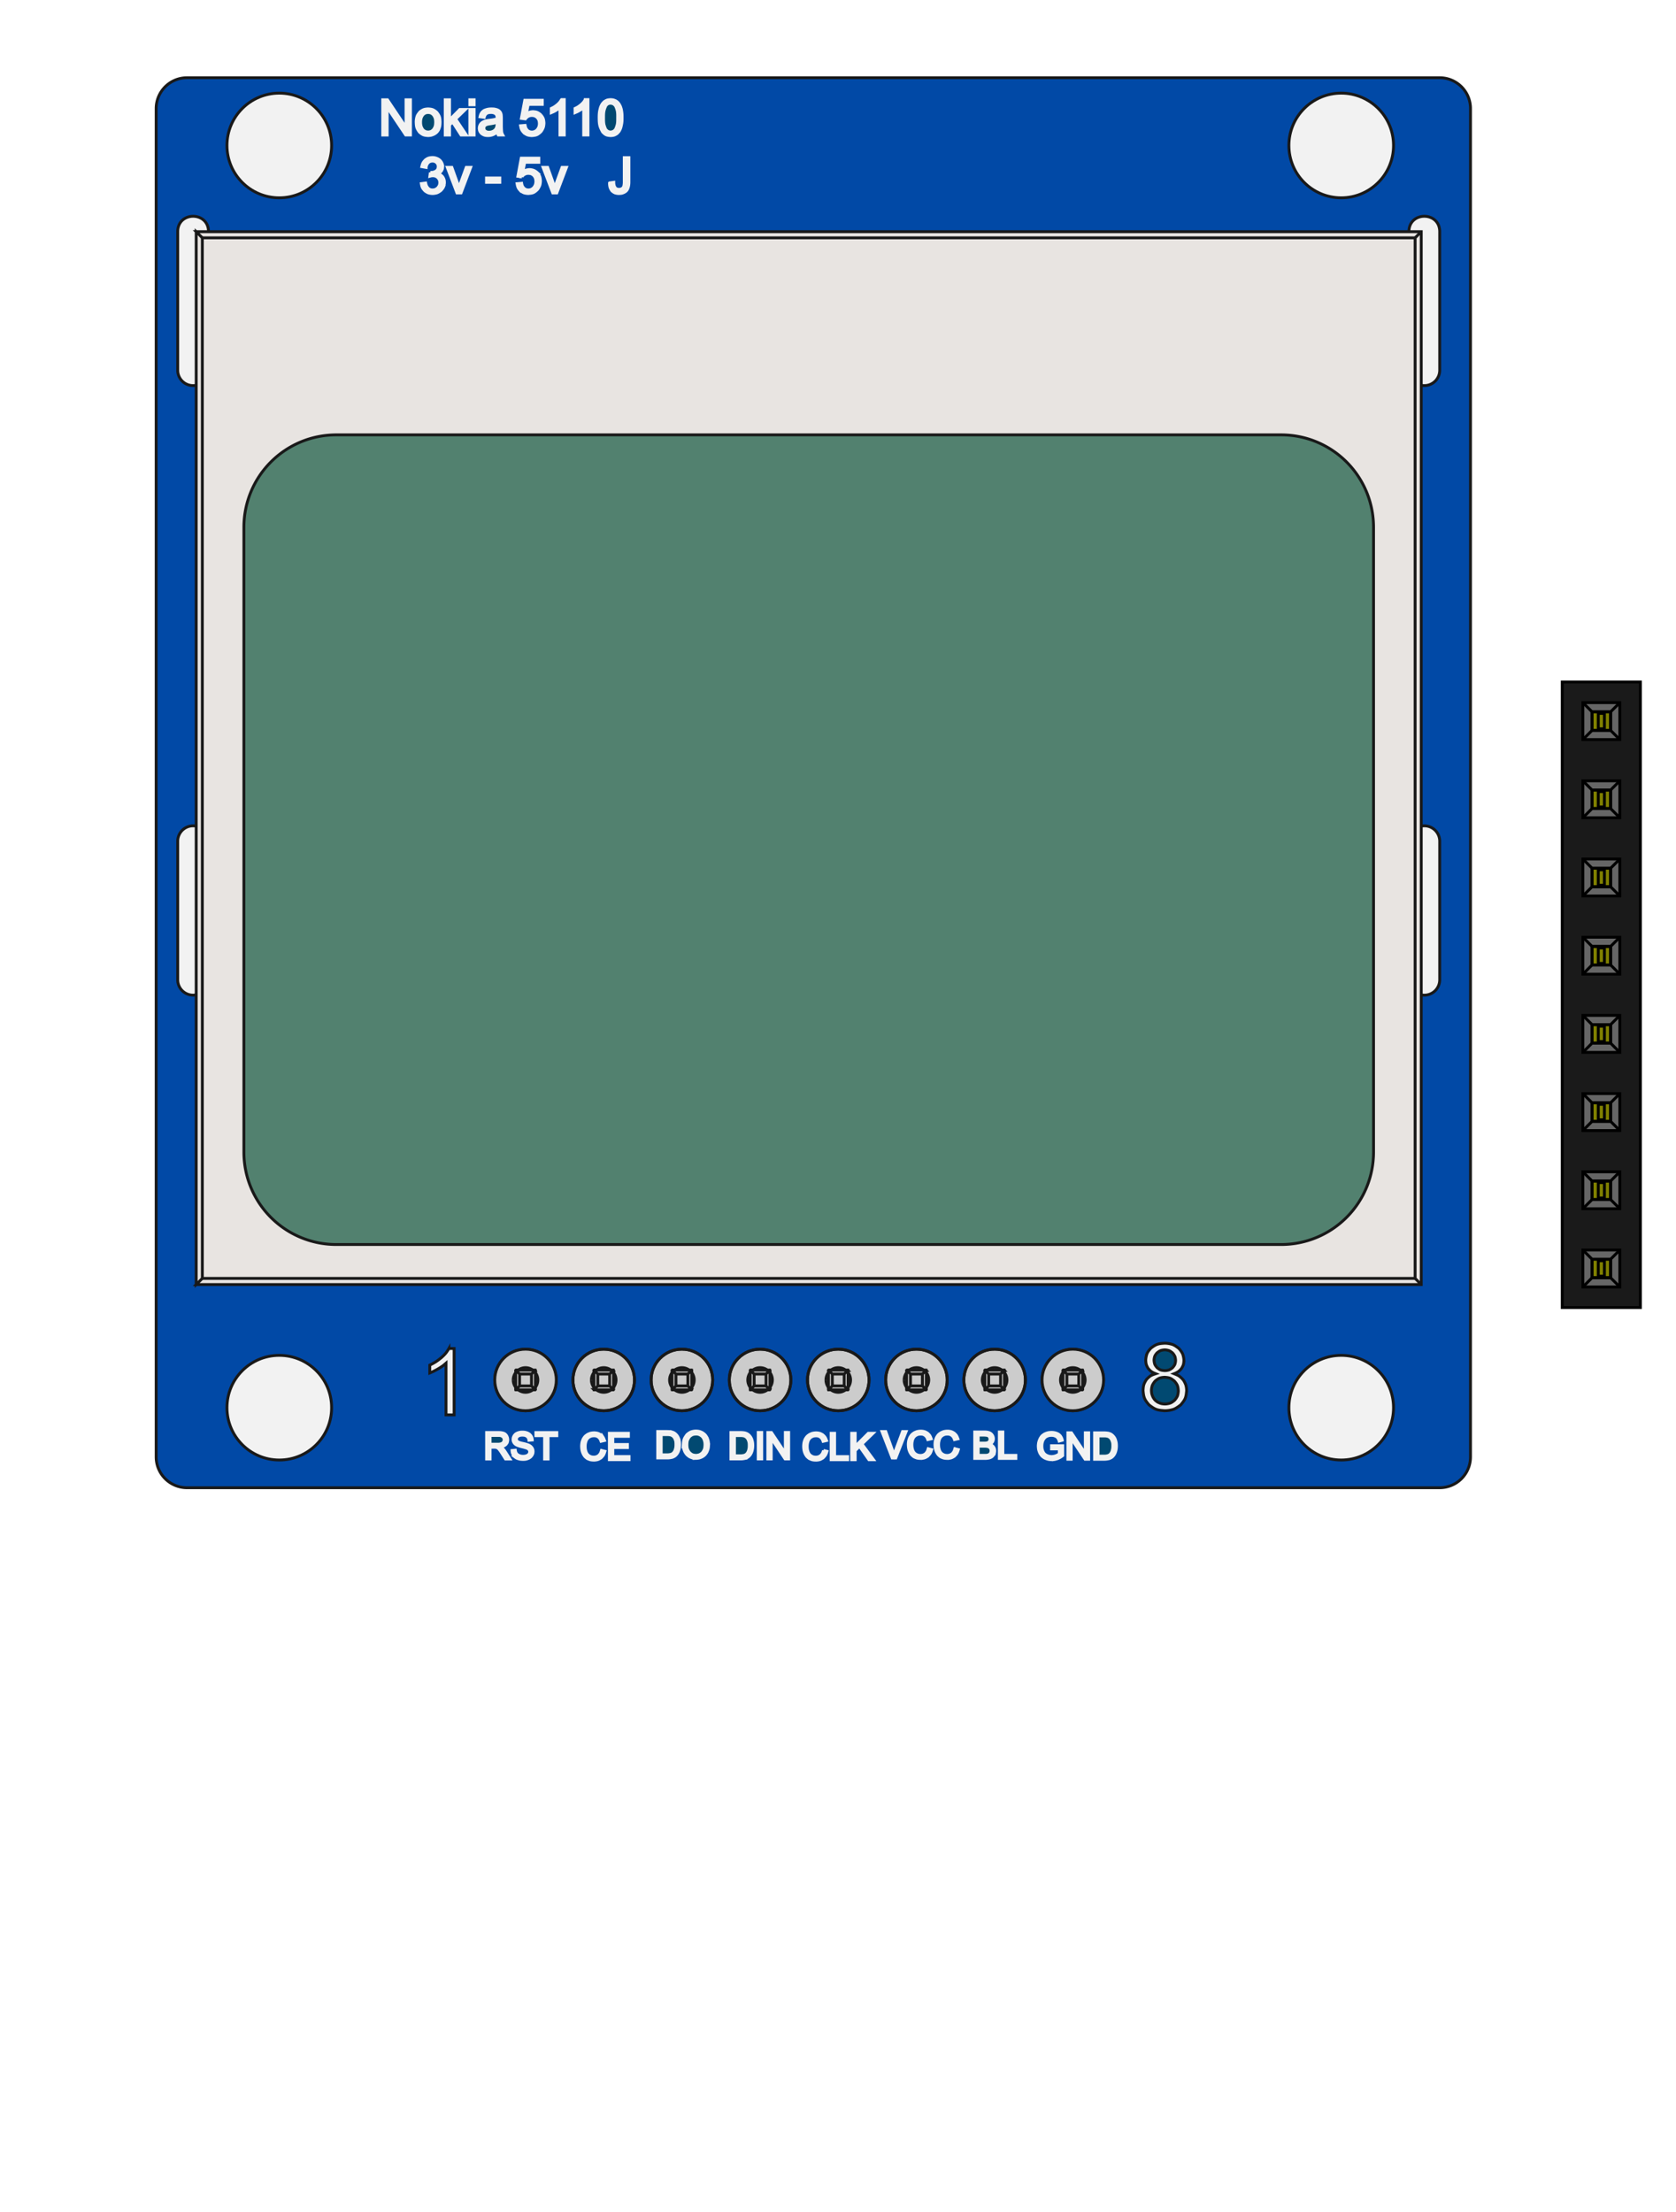 <svg width="266" height="351" viewBox="0 0 21437 28129" xmlns="http://www.w3.org/2000/svg"><g clip-path="url(#a)" mask="url(#b)" transform="translate(-42825 -20069)"><defs><clipPath id="a"><path d="M64251 48188H42834V20078h21417v28110" fill-rule="evenodd"/></clipPath></defs><g fill="#313d63" stroke="#313d63"><path d="M64251 48188H42834V20078h21417v28110" fill-rule="evenodd"/><g fill-opacity="0" stroke-linecap="round" stroke-linejoin="round" stroke-width="19.685" fill="none" stroke="#000"><path d="M64251 20078v28110M42834 20078h21417M42834 48188V20078M64251 48188H42834"/></g></g><g fill-opacity="1" stroke="none" stroke-linecap="round" stroke-linejoin="round" stroke-width="0" fill="#9c6b28"><circle cx="63307" cy="36213" r="334.65"/><circle cx="63307" cy="35213" r="334.65"/><circle cx="63307" cy="34213" r="334.65"/><circle cx="63307" cy="33213" r="334.65"/><circle cx="63307" cy="32213" r="334.65"/><circle cx="63307" cy="31213" r="334.65"/><circle cx="63307" cy="30213" r="334.65"/><path d="M62972 29547v-669.2h669.3v669.2z" fill-rule="evenodd"/><circle cx="56555" cy="37638" r="300"/><circle cx="55551" cy="37658" r="300"/><circle cx="54567" cy="37638" r="300"/><circle cx="53543" cy="37638" r="300"/><circle cx="52579" cy="37638" r="300"/><circle cx="51545" cy="37658" r="300"/><circle cx="50561" cy="37658" r="300"/><circle cx="49537" cy="37648" r="300"/></g><g fill="#212d53" stroke="#212d53" stroke-linecap="round" stroke-linejoin="round" stroke-width="0"><g fill-opacity="1" stroke="none"><circle cx="63307" cy="36213" r="334.65"/><circle cx="63307" cy="35213" r="334.65"/><circle cx="63307" cy="34213" r="334.65"/><circle cx="63307" cy="33213" r="334.65"/><circle cx="63307" cy="32213" r="334.65"/><circle cx="63307" cy="31213" r="334.65"/><circle cx="63307" cy="30213" r="334.65"/><path d="M62972 29547v-669.2h669.3v669.2z" fill-rule="evenodd"/><circle cx="56555" cy="37638" r="300"/><circle cx="55551" cy="37658" r="300"/><circle cx="54567" cy="37638" r="300"/><circle cx="53543" cy="37638" r="300"/><circle cx="52579" cy="37638" r="300"/><circle cx="51545" cy="37658" r="300"/><circle cx="50561" cy="37658" r="300"/><circle cx="49537" cy="37648" r="300"/></g><g stroke="none"><circle cx="63307" cy="36213" r="68.898"/><circle cx="63307" cy="35213" r="68.898"/><circle cx="63307" cy="34213" r="68.898"/><circle cx="63307" cy="33213" r="68.898"/><circle cx="63307" cy="32213" r="68.898"/><circle cx="63307" cy="31213" r="68.898"/><circle cx="63307" cy="30213" r="68.898"/><circle cx="63307" cy="29213" r="68.898"/><circle cx="56555" cy="37638" r="68.898"/><circle cx="55551" cy="37658" r="68.898"/><circle cx="54567" cy="37638" r="68.898"/><circle cx="53543" cy="37638" r="68.898"/><circle cx="52579" cy="37638" r="68.898"/><circle cx="51545" cy="37658" r="68.898"/><circle cx="50561" cy="37658" r="68.898"/><circle cx="49537" cy="37648" r="68.898"/></g></g><g fill="#b5ae30" mask="url(#c)" stroke="#b5ae30" stroke-linecap="round" stroke-linejoin="round" stroke-width="0"><g fill-opacity="1" stroke="none"><circle cx="63307" cy="36213" r="334.65"/><circle cx="63307" cy="35213" r="334.65"/><circle cx="63307" cy="34213" r="334.65"/><circle cx="63307" cy="33213" r="334.65"/><circle cx="63307" cy="32213" r="334.65"/><circle cx="63307" cy="31213" r="334.65"/><circle cx="63307" cy="30213" r="334.65"/><path d="M62972 29547v-669.2h669.3v669.2z" fill-rule="evenodd"/><circle cx="56555" cy="37638" r="300"/><circle cx="55551" cy="37658" r="300"/><circle cx="54567" cy="37638" r="300"/><circle cx="53543" cy="37638" r="300"/><circle cx="52579" cy="37638" r="300"/><circle cx="51545" cy="37658" r="300"/><circle cx="50561" cy="37658" r="300"/><circle cx="49537" cy="37648" r="300"/></g><g stroke="none"><circle cx="63307" cy="36213" r="68.898"/><circle cx="63307" cy="35213" r="68.898"/><circle cx="63307" cy="34213" r="68.898"/><circle cx="63307" cy="33213" r="68.898"/><circle cx="63307" cy="32213" r="68.898"/><circle cx="63307" cy="31213" r="68.898"/><circle cx="63307" cy="30213" r="68.898"/><circle cx="63307" cy="29213" r="68.898"/><circle cx="56555" cy="37638" r="68.898"/><circle cx="55551" cy="37658" r="68.898"/><circle cx="54567" cy="37638" r="68.898"/><circle cx="53543" cy="37638" r="68.898"/><circle cx="52579" cy="37638" r="68.898"/><circle cx="51545" cy="37658" r="68.898"/><circle cx="50561" cy="37658" r="68.898"/><circle cx="49537" cy="37648" r="68.898"/></g></g><defs><mask id="c"><g fill="#fff" fill-opacity="1" stroke="#fff" stroke-linecap="round" stroke-linejoin="round" stroke-width="0"><circle cx="63307" cy="36213" r="334.65"/><circle cx="63307" cy="35213" r="334.65"/><circle cx="63307" cy="34213" r="334.65"/><circle cx="63307" cy="33213" r="334.65"/><circle cx="63307" cy="32213" r="334.65"/><circle cx="63307" cy="31213" r="334.65"/><circle cx="63307" cy="30213" r="334.65"/><path d="M62972 29547v-669.2h669.3v669.2z" fill-rule="evenodd"/><circle cx="56555" cy="37638" r="300"/><circle cx="55551" cy="37658" r="300"/><circle cx="54567" cy="37638" r="300"/><circle cx="53543" cy="37638" r="300"/><circle cx="52579" cy="37638" r="300"/><circle cx="51545" cy="37658" r="300"/><circle cx="50561" cy="37658" r="300"/><circle cx="49537" cy="37648" r="300"/></g></mask></defs><defs><mask id="d"><g fill-opacity="1" stroke="#000" stroke-linecap="round" stroke-linejoin="round" stroke-width="0"><circle cx="63307" cy="36213" r="334.65"/><circle cx="63307" cy="35213" r="334.65"/><circle cx="63307" cy="34213" r="334.65"/><circle cx="63307" cy="33213" r="334.65"/><circle cx="63307" cy="32213" r="334.65"/><circle cx="63307" cy="31213" r="334.65"/><circle cx="63307" cy="30213" r="334.65"/><path d="M62972 29547v-669.2h669.3v669.2z" fill-rule="evenodd"/><circle cx="56555" cy="37638" r="300"/><circle cx="55551" cy="37658" r="300"/><circle cx="54567" cy="37638" r="300"/><circle cx="53543" cy="37638" r="300"/><circle cx="52579" cy="37638" r="300"/><circle cx="51545" cy="37658" r="300"/><circle cx="50561" cy="37658" r="300"/><circle cx="49537" cy="37648" r="300"/></g><path fill="#fff" d="M42824 20068h21437v28129H42824z"/></mask></defs><g fill="#f0f0f0" fill-opacity="0" mask="url(#d)" stroke="#f0f0f0" stroke-linecap="round" stroke-linejoin="round"><g stroke-width="147.64"><path d="M46339 47249v337M46339 47418h-590l84 56 57 56 28 56M46115 46996v-450M45721 45843l759 506M46339 45308l-281 197M46339 45646h-590v-225l28-56 28-28 56-29h85l56 29 28 28 28 56v225M46311 45084l28-85v-140l-28-57-28-28-56-28h-56l-56 28-29 28-28 57-28 112-28 56-28 28-56 29h-57l-56-29-28-28-28-56v-141l28-84M45749 44577v-337M46339 44409h-590M47872 47586l-28-28-28-56v-141l28-56 28-28 56-28h57l84 28 337 337v-365M48181 46996v-450M47788 45843l759 506M48350 45308l28 29 28 84v56l-28 85-56 56-56 28-113 28h-84l-113-28-56-28-56-56-28-85v-56l28-84 28-29M48378 45084l28-85v-140l-28-57-28-28-56-28h-56l-57 28-28 28-28 57-28 112-28 56-28 28-56 29h-57l-56-29-28-28-28-56v-141l28-84M49883 47614v-365l225 197v-85l28-56 28-28 56-28h141l56 28 28 28 28 56v169l-28 56-28 28M50248 46996v-450M50473 46265h-590v-141l28-84 56-57 56-28 113-28h84l113 28 56 28 56 57 28 84v141M50417 45337l28 28 28 84v56l-28 85-56 56-56 28-113 28h-84l-113-28-56-28-56-56-28-85v-56l28-84 28-28M52147 47305h393M51922 47446l421 140v-365M52315 46996v-450M52540 46265h-590v-141l28-84 56-57 56-28 113-28h84l113 28 56 28 56 57 28 84v141M52540 45674h-590M52540 45393h-590l590-338h-590M54017 47277v281l281 28-28-28-28-56v-141l28-56 28-28 56-28h141l56 28 28 28 28 56v141l-28 56-28 28M54382 46996v-450M54551 45927l28 28 28 85v56l-28 84-56 56-56 29-113 28h-84l-113-28-56-29-56-56-28-84v-56l28-85 28-28M54607 45393v281h-590M54607 45196h-590M54607 44859l-337 253M54017 44859l337 337M56084 47305v113l28 56 28 28 84 56 113 28h225l56-28 28-28 28-56v-113l-28-56-28-28-56-28h-141l-56 28-28 28-28 56v113l28 56 28 28 56 28M56449 46996v-450M56084 46349l590-197-590-197M56618 45421l28 28 28 84v57l-28 84-56 56-56 28-113 29h-84l-113-29-56-28-56-56-28-84v-57l28-84 28-28M56618 44830l28 29 28 84v56l-28 85-56 56-56 28-113 28h-84l-113-28-56-28-56-56-28-85v-56l28-84 28-29M58151 47614v-393l590 253M58516 46996v-450M58432 46068l28-85 28-28 56-28h85l56 28 28 28 28 57v225h-590v-197l28-56 28-29 56-28h56l56 28 29 29 28 56v197M58741 45393v281h-590M60471 47474l-29 56-28 28-56 28h-28l-56-28-28-28-29-56v-113l29-56 28-28 56-28h28l56 28 28 28 29 56v113l28 56 28 28 56 28h113l56-28 28-28 28-56v-113l-28-56-28-28-56-28h-113l-56 28-28 28-28 56M60583 46996v-450M60246 45955l-29 57v84l29 84 56 56 56 29 113 28h84l112-28 57-29 56-56 28-84v-56l-28-85-28-28h-197v113M60808 45674h-591l591-337h-591M60808 45055h-591v-140l29-85 56-56 56-28 113-28h84l112 28 57 28 56 56 28 85v140" fill="none"/></g><g stroke-width="47.244" fill="none"><path d="M62783 29712h1047M62783 29712v7024M62783 36736h1047M63830 29712v7024M63830 28688v524M63307 28688h523"/></g><g stroke-width="62.992" fill="none"><circle cx="46362" cy="38069" r="681.5"/><circle cx="60023" cy="21887" r="622.05"/><circle cx="46362" cy="21846" r="575.2"/><path d="M44816 20992v18012M61649 20992H44816M61649 39004V20992M44816 39004h16833"/><circle cx="59983" cy="38028" r="642.91"/></g></g><g fill-opacity="0" stroke-linecap="round" stroke-linejoin="round" stroke-width="19.685" fill="none" stroke="#000"><path d="M64251 20078v28110M42834 20078h21417M42834 48188V20078M64251 48188H42834"/></g><defs><mask id="b"><path fill="#fff" d="M42824 20068h21437v28129H42824z"/><path stroke="#000" stroke-linecap="round" stroke-width="393" d="M63307 36212h0M63307 35212h0M63307 34212h0M63307 33212h0M63307 32212h0M63307 31212h0M63307 30212h0M63307 29212h0"/><path stroke="#000" stroke-linecap="round" stroke-width="300" d="M56555 37637h0M55551 37657h0M54566 37637h0M53543 37637h0M52578 37637h0M51545 37657h0M50561 37657h0M49537 37647h0"/></mask></defs></g><g stroke-width=".093"><g stroke="#000"><path d="M20981.999 8643.001h-999.998v7999.984h999.998z" fill="#1a1a1a" fill-rule="evenodd" stroke-width="36.614"/><path d="M20245.78 16379.049h472.44v-472.44h-472.44z" fill="#666" fill-rule="evenodd" stroke-width="36.614"/><path d="M20363.89 16260.939h236.22v-236.22h-236.22z" fill="olive" fill-rule="evenodd" stroke-width="36.614"/><path d="M20245.78 16379.049l117.716-117.717M20718.22 16379.049l-117.716-117.717M20363.496 16261.332h237.008M20245.78 15906.609l117.716 117.716M20363.496 16024.325v237.007M20718.22 15906.609l-117.716 117.716M20600.504 16024.325h-237.008M20600.504 16261.332v-237.007M20442.63 16044.404v-19.685M20442.63 16241.254v-196.85M20442.63 16260.939v-19.685M20521.37 16260.939v-19.685M20442.63 16241.254h78.74M20521.37 16241.254v-196.85M20521.37 16044.404v-19.685M20442.63 16044.404h78.74" fill="none" stroke-width="36.614"/><g><path d="M20245.78 15379.05h472.44v-472.44h-472.44z" fill="#666" fill-rule="evenodd" stroke-width="36.614"/><path d="M20363.89 15260.94h236.22v-236.22h-236.22z" fill="olive" fill-rule="evenodd" stroke-width="36.614"/><path d="M20245.78 15379.05l117.716-117.716M20718.22 15379.05l-117.716-117.716M20363.496 15261.334h237.008M20245.78 14906.61l117.716 117.717M20363.496 15024.327v237.007M20718.22 14906.61l-117.716 117.717M20600.504 15024.327h-237.008M20600.504 15261.334v-237.007M20442.63 15044.406v-19.685M20442.63 15241.256v-196.85M20442.63 15260.94v-19.684M20521.37 15260.94v-19.684M20442.63 15241.256h78.74M20521.37 15241.256v-196.85M20521.37 15044.406v-19.685M20442.63 15044.406h78.74" fill="none" stroke-width="36.614"/></g><g><path d="M20245.78 14379.053h472.44v-472.44h-472.44z" fill="#666" fill-rule="evenodd" stroke-width="36.614"/><path d="M20363.89 14260.943h236.22v-236.22h-236.22z" fill="olive" fill-rule="evenodd" stroke-width="36.614"/><path d="M20245.78 14379.053l117.716-117.717M20718.22 14379.053l-117.716-117.717M20363.496 14261.336h237.008M20245.78 13906.613l117.716 117.716M20363.496 14024.329v237.007M20718.22 13906.613l-117.716 117.716M20600.504 14024.329h-237.008M20600.504 14261.336v-237.007M20442.63 14044.408v-19.685M20442.63 14241.258v-196.85M20442.63 14260.943v-19.685M20521.37 14260.943v-19.685M20442.63 14241.258h78.74M20521.37 14241.258v-196.85M20521.37 14044.408v-19.685M20442.63 14044.408h78.74" fill="none" stroke-width="36.614"/></g><g><path d="M20245.78 13379.055h472.44v-472.44h-472.44z" fill="#666" fill-rule="evenodd" stroke-width="36.614"/><path d="M20363.89 13260.945h236.22v-236.22h-236.22z" fill="olive" fill-rule="evenodd" stroke-width="36.614"/><path d="M20245.78 13379.055l117.716-117.717M20718.22 13379.055l-117.716-117.717M20363.496 13261.338h237.008M20245.78 12906.615l117.716 117.716M20363.496 13024.33v237.008M20718.22 12906.615l-117.716 117.716M20600.504 13024.33h-237.008M20600.504 13261.338v-237.007M20442.63 13044.41v-19.685M20442.63 13241.26v-196.85M20442.63 13260.945v-19.685M20521.37 13260.945v-19.685M20442.63 13241.26h78.74M20521.37 13241.26v-196.85M20521.37 13044.41v-19.685M20442.63 13044.41h78.74" fill="none" stroke-width="36.614"/></g><g><path d="M20245.78 12379.057h472.44v-472.44h-472.44z" fill="#666" fill-rule="evenodd" stroke-width="36.614"/><path d="M20363.89 12260.947h236.22v-236.22h-236.22z" fill="olive" fill-rule="evenodd" stroke-width="36.614"/><path d="M20245.78 12379.057l117.716-117.717M20718.22 12379.057l-117.716-117.717M20363.496 12261.34h237.008M20245.78 11906.617l117.716 117.716M20363.496 12024.333v237.007M20718.22 11906.617l-117.716 117.716M20600.504 12024.333h-237.008M20600.504 12261.34v-237.007M20442.63 12044.412v-19.685M20442.63 12241.262v-196.85M20442.63 12260.947v-19.685M20521.37 12260.947v-19.685M20442.63 12241.262h78.74M20521.37 12241.262v-196.85M20521.37 12044.412v-19.685M20442.63 12044.412h78.74" fill="none" stroke-width="36.614"/></g><g><path d="M20245.78 11379.059h472.44v-472.44h-472.44z" fill="#666" fill-rule="evenodd" stroke-width="36.614"/><path d="M20363.89 11260.949h236.22v-236.22h-236.22z" fill="olive" fill-rule="evenodd" stroke-width="36.614"/><path d="M20245.78 11379.059l117.716-117.717M20718.22 11379.059l-117.716-117.717M20363.496 11261.342h237.008M20245.78 10906.619l117.716 117.716M20363.496 11024.335v237.007M20718.22 10906.619l-117.716 117.716M20600.504 11024.335h-237.008M20600.504 11261.342v-237.007M20442.63 11044.414v-19.685M20442.63 11241.264v-196.85M20442.63 11260.949v-19.685M20521.37 11260.949v-19.685M20442.63 11241.264h78.74M20521.37 11241.264v-196.85M20521.37 11044.414v-19.685M20442.63 11044.414h78.74" fill="none" stroke-width="36.614"/></g><g><path d="M20245.78 10379.06h472.44v-472.44h-472.44z" fill="#666" fill-rule="evenodd" stroke-width="36.614"/><path d="M20363.89 10260.95h236.22v-236.22h-236.22z" fill="olive" fill-rule="evenodd" stroke-width="36.614"/><path d="M20245.78 10379.06l117.716-117.716M20718.22 10379.06l-117.716-117.716M20363.496 10261.344h237.008M20245.78 9906.62l117.716 117.717M20363.496 10024.337v237.007M20718.22 9906.62l-117.716 117.717M20600.504 10024.337h-237.008M20600.504 10261.344v-237.007M20442.63 10044.416v-19.685M20442.63 10241.266v-196.85M20442.63 10260.95v-19.684M20521.37 10260.95v-19.684M20442.63 10241.266h78.74M20521.37 10241.266v-196.85M20521.37 10044.416v-19.685M20442.63 10044.416h78.74" fill="none" stroke-width="36.614"/></g><g><path d="M20245.78 9379.063h472.44v-472.44h-472.44z" fill="#666" fill-rule="evenodd" stroke-width="36.614"/><path d="M20363.89 9260.953h236.22v-236.22h-236.22z" fill="olive" fill-rule="evenodd" stroke-width="36.614"/><path d="M20245.78 9379.063l117.716-117.717M20718.22 9379.063l-117.716-117.717M20363.496 9261.346h237.008M20245.78 8906.623l117.716 117.716M20363.496 9024.339v237.007M20718.22 8906.623l-117.716 117.716M20600.504 9024.339h-237.008M20600.504 9261.346V9024.34M20442.63 9044.418v-19.685M20442.63 9241.268v-196.85M20442.63 9260.953v-19.685M20521.37 9260.953v-19.685M20442.63 9241.268h78.74M20521.37 9241.268v-196.85M20521.37 9044.418v-19.685M20442.63 9044.418h78.74" fill="none" stroke-width="36.614"/></g></g><g transform="translate(1829.395 747.16) scale(393.7)"><path d="M1.427.427h40.7a1 1 0 0 1 1 1v43.8a1 1 0 0 1-1 1h-40.7a1 1 0 0 1-1-1v-43.8a1 1 0 0 1 1-1z" fill="#0149a6" fill-rule="evenodd" stroke="#191919"/><circle transform="scale(1 -1)" cx="25.127" cy="-42.727" r="1" fill="#ccc" stroke="#191919"/><circle transform="scale(1 -1)" cx="27.667" cy="-42.727" r="1" fill="#ccc" stroke="#191919"/><circle transform="scale(1 -1)" cx="14.967" cy="-42.727" r="1" fill="#ccc" stroke="#191919"/><circle transform="scale(1 -1)" cx="17.507" cy="-42.727" r="1" fill="#ccc" stroke="#191919"/><circle transform="scale(1 -1)" cx="20.047" cy="-42.727" r="1" fill="#ccc" stroke="#191919"/><path d="M29.515 44.429c-.04.002-.082.004-.12.013a.636.636 0 0 0-.107.04v0c-.03.02-.062.04-.087.066-.026.028-.045.061-.064.095h0a.714.714 0 0 0-.039.113.717.717 0 0 0-.013.121h0c.002.041.004.082.013.12a.664.664 0 0 0 .04.11h0c.02.032.04.064.065.09a.485.485 0 0 0 .09.066h0a.657.657 0 0 0 .11.04c.04.01.08.012.12.014v0a.695.695 0 0 0 .093-.008c.031-.006.06-.016.09-.025h0c.03-.013.06-.026.088-.042.03-.017.058-.038.085-.059h0v-.319h-.363v.102h.252v.16c-.014.01-.03.022-.045.031a.498.498 0 0 1-.062.03h0a.51.51 0 0 1-.07.02c-.025.005-.05.007-.074.008v0c-.028-.002-.055-.003-.082-.01a.485.485 0 0 1-.078-.028h0a.343.343 0 0 1-.067-.047c-.02-.02-.034-.044-.048-.068h0c-.012-.028-.023-.057-.03-.086-.008-.035-.009-.07-.01-.106h0c.001-.03.003-.06.008-.09a.607.607 0 0 1 .025-.083h0a.39.39 0 0 1 .023-.044l.031-.04h0c.013-.013.026-.025.04-.036.016-.01.034-.019.052-.027h0c.02-.007.04-.014.062-.018.024-.004.048-.005.073-.006h0c.02.001.041.002.062.006.019.004.037.01.056.017h0c.016.008.033.015.047.026.013.01.024.022.035.034h0c.01.014.019.029.026.044.01.02.016.039.022.059h0l.103-.028v0a.498.498 0 0 0-.028-.079.5.5 0 0 0-.037-.062h0c-.017-.017-.033-.034-.051-.048-.02-.015-.044-.025-.068-.036h0c-.026-.009-.052-.017-.08-.022a.594.594 0 0 0-.088-.008zM30.046 44.443v.859h.109v-.675l.451.675h.117v-.859h-.11v.674l-.45-.674zM27.669 45.027a.285.285 0 0 0-.01-.07.284.284 0 0 0-.032-.06h0c-.016-.017-.032-.034-.05-.047-.021-.014-.046-.022-.07-.031h0a.288.288 0 0 0 .053-.035c.014-.012.026-.028.038-.044h0c.008-.016.017-.032.022-.05.005-.017.006-.035.007-.053h0c-.001-.02-.003-.04-.008-.058-.006-.02-.015-.038-.025-.056h0c-.013-.017-.025-.033-.04-.047a.275.275 0 0 0-.053-.033h0a.533.533 0 0 0-.07-.02.534.534 0 0 0-.088-.006v0h-.323v.859h.328c.025 0 .05 0 .076-.004.02-.002.042-.006.062-.01h0c.018-.005.036-.01.052-.018.015-.007.029-.016.043-.025h0c.012-.01.024-.021.034-.034.011-.014.02-.03.029-.046h0c.007-.018.014-.035.019-.054a.34.34 0 0 0 .006-.058z" fill="#f2f2f2" fill-rule="evenodd" stroke="#f2f2f2"/><path d="M1.727 30.217a.5.5 0 0 1-.6-.49v-4.5a.5.5 0 0 1 .6-.49h.32v5.489l-.32-.009zM1.727 10.417a.5.5 0 0 1-.6-.49v-4.5c0-.667 1-.667 1 0v4.892zM41.527 30.217a.5.5 0 0 0 .6-.49v-4.5a.5.5 0 0 0-.6-.49h0-.48v5.401l.48.079z" fill="#f2f2f2" fill-rule="evenodd" stroke="#191919"/><circle transform="scale(1 -1)" cx="38.927" cy="-43.627" r="1.7" fill="#f2f2f2" stroke="#191919"/><circle transform="scale(1 -1)" cx="38.927" cy="-2.627" r="1.7" fill="#f2f2f2" stroke="#191919"/><circle transform="scale(1 -1)" cx="4.427" cy="-2.627" r="1.7" fill="#f2f2f2" stroke="#191919"/><circle transform="scale(1 -1)" cx="4.427" cy="-43.627" r="1.7" fill="#f2f2f2" stroke="#191919"/><path d="M41.527 10.417a.5.5 0 0 0 .6-.49v-4.5c0-.667-1-.667-1 0h0v4.923l.4.067z" fill="#f2f2f2" fill-rule="evenodd" stroke="#191919"/><path d="M25.006 44.66a.34.34 0 0 1 .037-.072c.015-.02.036-.038.056-.055h0c.025-.014.049-.028.075-.036.029-.009.06-.01.091-.012h0c.027.001.054.003.079.01.022.008.043.02.064.033h0a.359.359 0 0 1 .05.055c.016.025.027.053.037.081h0l.112-.026v0c-.014-.037-.027-.074-.048-.106-.02-.03-.048-.054-.075-.079h0c-.032-.019-.064-.038-.098-.049a.478.478 0 0 0-.119-.016h0a.573.573 0 0 0-.109.013c-.034.008-.066.024-.099.039v0a.475.475 0 0 0-.084.064c-.024.025-.043.056-.062.087h0a.68.68 0 0 0-.038.109.68.68 0 0 0-.013.126c.002.04.003.08.011.119a.478.478 0 0 0 .09.206c.022.026.05.047.077.069h0a.55.55 0 0 0 .1.042c.04.011.083.013.126.014h0a.482.482 0 0 0 .123-.018c.037-.013.07-.034.104-.055v0c.028-.029.057-.057.078-.09.023-.038.037-.08.05-.124h0l-.113-.029v0c-.01.033-.018.067-.035.095a.382.382 0 0 1-.055.069h0a.333.333 0 0 1-.074.041.334.334 0 0 1-.088.014h0c-.026-.002-.051-.004-.076-.01-.024-.007-.047-.019-.07-.03h0c-.02-.016-.042-.032-.058-.051a.323.323 0 0 1-.041-.072h0c-.01-.03-.019-.058-.024-.088-.006-.034-.007-.069-.008-.103h0c.001-.028.002-.056.007-.084a.687.687 0 0 1 .02-.081zM21.605 44.716a.34.34 0 0 1 .037-.072c.015-.02.036-.038.056-.055h0c.025-.014.049-.028.075-.036.029-.009.06-.01.091-.012h0c.027.001.054.003.079.01.022.008.043.02.064.033h0a.359.359 0 0 1 .05.055c.016.025.027.053.037.081h0l.112-.026v0c-.014-.037-.027-.074-.048-.106-.02-.03-.048-.054-.075-.079h0c-.032-.019-.064-.038-.098-.049a.478.478 0 0 0-.119-.016h0a.573.573 0 0 0-.109.013c-.034.008-.066.024-.099.039v0c-.03.02-.06.039-.084.064-.024.025-.043.056-.062.087h0a.68.68 0 0 0-.038.109.68.68 0 0 0-.002.245.477.477 0 0 0 .09.206c.022.026.05.047.077.069h0a.55.55 0 0 0 .1.042c.04.011.083.013.126.014h0a.482.482 0 0 0 .123-.018c.037-.013.07-.034.104-.055v0c.028-.029.057-.057.078-.09.023-.038.037-.08.05-.124h0l-.113-.029v0a.381.381 0 0 1-.035.095.382.382 0 0 1-.055.069h0a.333.333 0 0 1-.074.041.333.333 0 0 1-.088.014h0c-.026-.002-.051-.004-.076-.01-.024-.007-.047-.019-.07-.03h0c-.02-.016-.042-.032-.058-.051a.323.323 0 0 1-.041-.072h0c-.01-.03-.019-.058-.024-.088-.006-.034-.007-.069-.008-.103h0c.001-.028.002-.056.007-.084a.687.687 0 0 1 .02-.081zM23.023 45.318h.114v-.298l.14-.137.306.435h.15l-.376-.51.36-.349h-.154l-.426.426v-.426h-.114zM20.867 45.107l-.451-.674h-.117v.859h.11v-.675l.45.675h.117v-.86h-.109zM17.169 45.245a.426.426 0 0 0 .056-.018.431.431 0 0 0 .047-.025h0c.014-.01.028-.021.04-.034.014-.013.026-.029.038-.044h0c.011-.018.023-.037.032-.056a.563.563 0 0 0 .026-.07h0a.792.792 0 0 0 .017-.08.787.787 0 0 0 .006-.093h0c0-.036-.002-.072-.008-.108-.006-.032-.016-.064-.025-.096h0a.47.47 0 0 0-.043-.081.47.47 0 0 0-.06-.065v0c-.018-.014-.036-.028-.057-.038-.021-.01-.045-.017-.068-.024h0a.944.944 0 0 0-.153-.012v0h-.296v.859h.31c.025 0 .05-.001.073-.004.022-.002.044-.007.065-.011zM14.392 44.715a.34.34 0 0 1 .037-.072c.015-.02.036-.038.056-.055h0c.025-.014.049-.028.075-.036.029-.009.06-.01.091-.012h0c.027.001.054.003.079.01.022.008.043.02.064.033h0a.359.359 0 0 1 .05.055c.016.025.027.053.037.081h0l.112-.026v0c-.014-.037-.027-.074-.048-.106a.462.462 0 0 0-.075-.079h0c-.032-.019-.064-.038-.098-.049a.478.478 0 0 0-.119-.016h0a.573.573 0 0 0-.109.013c-.034.008-.066.024-.099.039h0c-.03.02-.06.039-.084.064-.024.025-.043.056-.062.087h0c-.015.036-.03.072-.038.109a.68.68 0 0 0-.013.126h0c.002.04.003.08.011.119a.478.478 0 0 0 .09.206c.022.026.05.047.077.069h0a.55.55 0 0 0 .1.042c.04.011.083.013.126.014h0a.482.482 0 0 0 .123-.018c.037-.013.07-.034.104-.055v0c.028-.029.057-.057.078-.09.023-.038.037-.08.05-.124h0l-.113-.029v0c-.01.033-.018.067-.035.095a.382.382 0 0 1-.055.069h0a.333.333 0 0 1-.074.041.334.334 0 0 1-.088.014h0c-.026-.002-.051-.004-.076-.01-.024-.007-.047-.019-.07-.03h0c-.02-.016-.042-.032-.058-.051a.323.323 0 0 1-.041-.072h0c-.01-.03-.019-.058-.024-.088-.006-.034-.007-.069-.008-.103h0c.001-.028.002-.056.007-.084a.687.687 0 0 1 .02-.081zM12.328 44.52c.03 0 .06.002.087.01.022.007.042.02.063.032h0a.24.24 0 0 1 .04.051.24.24 0 0 1 .02.072h0l.108-.009v0c-.002-.024-.005-.048-.012-.071-.007-.022-.018-.043-.03-.064h0a.328.328 0 0 0-.048-.052.329.329 0 0 0-.064-.038h0a.573.573 0 0 0-.079-.024.57.57 0 0 0-.09-.007h0c-.028 0-.055.002-.082.007a.55.55 0 0 0-.075.022h0c-.022.01-.044.021-.063.036-.017.014-.031.032-.045.05h0a.295.295 0 0 0-.028.059.297.297 0 0 0-.009.063h0c.001.019.002.038.007.056.005.017.014.034.023.05h0c.012.016.024.032.038.044a.314.314 0 0 0 .054.036h0a1.042 1.042 0 0 0 .166.054h0c.032.008.065.015.097.025l.056.017h0c.016.007.032.013.046.023a.237.237 0 0 1 .03.028h0c.008.01.015.02.019.032s.004.025.005.038h0c0 .013-.002.026-.006.039-.004.012-.01.023-.018.035h0l-.03.03c-.014.01-.029.016-.044.023h0c-.018.005-.036.011-.054.014-.02.004-.04.004-.06.005h0c-.024 0-.048-.002-.07-.006a.445.445 0 0 1-.063-.02h0a.26.26 0 0 1-.05-.029c-.014-.01-.025-.024-.036-.037h0c-.009-.016-.017-.03-.023-.047a.316.316 0 0 1-.013-.059h0l-.107.01v0a.39.39 0 0 0 .013.081c.008.025.021.05.034.073h0c.017.021.033.043.054.06a.37.37 0 0 0 .07.042h0c.03.01.058.02.088.026.035.006.071.007.107.008h0c.03-.001.06-.002.088-.008.026-.006.052-.016.078-.026h0a.35.35 0 0 0 .065-.04c.018-.015.033-.035.048-.054h0c.011-.02.023-.04.03-.063.006-.02.007-.043.009-.066h0c-.001-.022-.003-.045-.009-.065a.29.29 0 0 0-.027-.057h0a.351.351 0 0 0-.045-.049.351.351 0 0 0-.066-.039h0a1.505 1.505 0 0 0-.073-.025c-.038-.012-.077-.02-.117-.03h0a.608.608 0 0 1-.112-.03.615.615 0 0 1-.06-.03h0c-.009-.012-.019-.022-.024-.035-.006-.013-.007-.027-.009-.042h0a.156.156 0 0 1 .012-.05.157.157 0 0 1 .036-.041h0c.02-.011.04-.022.06-.029a.325.325 0 0 1 .09-.009zM12.763 44.536h.283v.758h.114v-.758h.284v-.101h-.681zM15.738 44.923v-.1h-.475v-.264h.507v-.101h-.62v.859h.64v-.102h-.527v-.292zM18.178 44.442a.555.555 0 0 0-.101-.043.556.556 0 0 0-.113-.014v0a.535.535 0 0 0-.165.03.535.535 0 0 0-.132.091v0c-.033.047-.067.093-.086.144-.022.06-.025.125-.029.191h0a.648.648 0 0 0 .013.11c.008.036.022.07.036.104h0a.51.51 0 0 0 .061.091c.024.027.054.048.084.07h0a.548.548 0 0 0 .102.043c.037.01.076.013.115.015v0a.581.581 0 0 0 .108-.013c.035-.009.068-.025.1-.04v0c.031-.02.062-.04.086-.066a.487.487 0 0 0 .064-.09h0a.68.68 0 0 0 .04-.11c.009-.04.01-.082.013-.124h0a.695.695 0 0 0-.013-.122.697.697 0 0 0-.037-.109h0c-.019-.031-.037-.063-.062-.09-.024-.026-.054-.047-.084-.068zM20.1 45.291v-.859h-.114v.859zM22.355 45.318h.537v-.101h-.423v-.758h-.114zM25.873 44.66a.34.34 0 0 1 .037-.072c.015-.02.036-.038.056-.055h0c.025-.014.049-.028.075-.036.029-.009.06-.01.091-.012h0c.027.001.054.003.079.01.022.008.043.02.064.033h0a.359.359 0 0 1 .05.055c.016.025.027.053.037.081h0l.112-.026v0c-.014-.037-.027-.074-.048-.106-.02-.03-.048-.054-.075-.079h0c-.032-.019-.064-.038-.098-.049a.478.478 0 0 0-.119-.016h0a.573.573 0 0 0-.109.013c-.034.008-.066.024-.099.039h0c-.03.02-.06.039-.084.064-.024.025-.043.056-.062.087h0c-.015.036-.03.072-.038.109a.68.68 0 0 0-.013.126h0c.002.04.003.08.011.119a.478.478 0 0 0 .09.206c.022.026.05.047.077.069h0a.55.55 0 0 0 .1.042c.04.011.083.013.126.014h0a.482.482 0 0 0 .123-.018c.037-.013.07-.034.104-.055v0c.028-.029.057-.057.078-.09.023-.038.037-.08.05-.124h0l-.113-.029v0c-.01.033-.018.067-.035.095a.382.382 0 0 1-.055.069h0a.333.333 0 0 1-.074.041.334.334 0 0 1-.088.014h0c-.026-.002-.051-.004-.076-.01-.024-.007-.047-.019-.07-.03h0c-.02-.016-.042-.032-.058-.051a.323.323 0 0 1-.041-.072h0c-.01-.03-.019-.058-.024-.088-.006-.034-.007-.069-.008-.103h0c.001-.028.002-.056.007-.084a.687.687 0 0 1 .02-.081zM24.353 45.026l-.223-.624h-.123l.333.859h.116l.336-.859h-.116l-.232.624a2.411 2.411 0 0 0-.024.07l-.022.07h0l-.02-.067a2.713 2.713 0 0 0-.025-.073zM27.934 44.417h-.114v.859h.537v-.101h-.423zM9.335 3.502l-.016.124h0c.018-.005.036-.01.054-.012l.045-.004h0c.03.003.062.005.09.016.025.01.048.029.071.047h0c.018.023.037.046.047.071a.295.295 0 0 1 .016.089h0c-.002.032-.005.065-.017.093a.318.318 0 0 1-.051.077h0c-.024.02-.048.04-.076.052-.028.011-.06.014-.092.017h0a.277.277 0 0 1-.077-.013.278.278 0 0 1-.064-.04h0c-.019-.022-.037-.044-.05-.07-.017-.03-.025-.066-.033-.102h0l-.14.019c.007.045.015.09.035.13.019.037.049.07.078.102h0a.49.49 0 0 0 .113.068.49.49 0 0 0 .138.022v0a.526.526 0 0 0 .152-.026.526.526 0 0 0 .124-.078v0c.032-.037.064-.073.082-.116a.463.463 0 0 0 .028-.138h0c-.002-.035-.004-.07-.015-.102a.402.402 0 0 0-.042-.083v0c-.02-.023-.042-.045-.067-.061-.027-.017-.059-.027-.09-.036h0c.024-.013.048-.025.068-.042a.367.367 0 0 0 .05-.055h0c.011-.021.023-.042.03-.064.006-.023.008-.047.01-.071h0a.378.378 0 0 0-.011-.076.383.383 0 0 0-.032-.072h0c-.015-.022-.031-.044-.05-.062a.393.393 0 0 0-.07-.048h0c-.027-.011-.055-.023-.083-.03a.503.503 0 0 0-.09-.01h0c-.043.003-.086.006-.125.02-.036.012-.07.035-.102.058v0c-.028.03-.056.059-.075.093-.021.038-.032.082-.042.126h0l.14.025a.351.351 0 0 1 .026-.09.35.35 0 0 1 .045-.065h0c.02-.015.039-.03.061-.038a.262.262 0 0 1 .075-.013h0a.255.255 0 0 1 .075.012c.022.009.041.024.06.038h0c.016.019.03.037.04.058a.235.235 0 0 1 .013.07h0c-.003.03-.005.06-.018.086a.223.223 0 0 1-.054.06h0c-.025.013-.05.026-.076.034a.39.39 0 0 1-.086.012h0-.01l-.013-.002zM10.264 4.002a3.215 3.215 0 0 0-.053-.167h0l-.178-.497h-.149l.316.83h.131l.314-.83h-.144l-.185.507-.03.085-.022.072zM11.159 3.824h.432v-.141h-.432zM7.932 1.387l.602.9h.155V1.143h-.145v.9l-.602-.9h-.155v1.145h.145zM10.057 1.863l.274.424h.174l-.35-.521.318-.308h-.182l-.333.337v-.653h-.14v1.145h.14V1.96l.099-.096zM10.757 1.458h-.14v.83h.14zM11.643 1.94v-.188a1.035 1.035 0 0 0-.007-.13h0c-.005-.017-.01-.036-.017-.052-.007-.015-.017-.03-.027-.043v0c-.013-.012-.025-.025-.04-.035-.017-.012-.037-.02-.057-.028h0a.663.663 0 0 0-.077-.019c-.031-.005-.064-.005-.096-.006h0a.753.753 0 0 0-.1.007c-.03.005-.06.014-.088.022h0c-.025.01-.05.02-.072.036a.365.365 0 0 0-.053.048h0c-.013.02-.027.04-.037.063a.458.458 0 0 0-.024.08h0l.137.018a.287.287 0 0 1 .029-.075c.011-.017.026-.033.041-.048h0c.02-.01.04-.02.06-.026.028-.008.057-.008.087-.009h0a.321.321 0 0 1 .093.012c.023.008.045.022.067.036h0c.011.015.023.03.03.048.008.022.009.048.01.073h0a2.468 2.468 0 0 1-.001.037v0c-.034.01-.069.019-.103.026-.049.01-.098.016-.148.022v0a1.326 1.326 0 0 0-.125.021v0a.452.452 0 0 0-.101.047h0c-.014.01-.029.022-.04.035a.309.309 0 0 0-.033.045h0a.305.305 0 0 0-.02.053c-.005.02-.006.039-.008.059h0c.003.033.006.066.019.094.012.028.033.052.055.076h0c.029.02.058.04.09.05.037.014.078.016.12.017h0c.027 0 .054-.002.08-.007a.588.588 0 0 0 .075-.02h0c.025-.012.05-.023.074-.037.027-.017.052-.037.077-.057h0a.393.393 0 0 0 .01.055c.004.016.011.032.018.047h.147c-.009-.016-.017-.032-.023-.048a.431.431 0 0 1-.013-.051h0a2.596 2.596 0 0 1-.009-.248zM13.412 1.488c.025-.015.05-.03.075-.048a.973.973 0 0 0 .058-.049h0v.896h.14v-1.15h-.09a.708.708 0 0 1-.05.076.71.71 0 0 1-.075.078v0c-.03.025-.062.05-.095.073-.036.023-.073.042-.111.06h0v.137l.07-.03c.026-.013.052-.028.078-.043zM14.183 1.488c.025-.015.05-.03.075-.048a.973.973 0 0 0 .058-.049h0v.896h.14v-1.15h-.09a.708.708 0 0 1-.05.076.71.71 0 0 1-.075.078v0a1.137 1.137 0 0 1-.095.073c-.036.023-.073.042-.111.06h0v.137l.07-.03c.026-.013.052-.028.078-.043zM12.632 1.652c.034.003.069.005.099.018a.323.323 0 0 1 .078.052h0c.02.026.04.053.05.082.013.033.015.07.018.108h0a.393.393 0 0 1-.018.114.393.393 0 0 1-.053.089h0c-.024.022-.049.044-.078.057a.308.308 0 0 1-.094.02h0c-.027-.003-.054-.005-.078-.014a.284.284 0 0 1-.066-.04h0c-.018-.023-.036-.044-.049-.069-.014-.028-.02-.061-.027-.094h0l-.148.012c.008.046.016.091.036.13.018.038.048.07.077.102h0a.505.505 0 0 0 .113.066.505.505 0 0 0 .142.022v0c.06-.005.12-.01.17-.035a.501.501 0 0 0 .131-.104v0a.567.567 0 0 0 .068-.124c.016-.045.02-.095.023-.145h0c-.004-.051-.008-.103-.026-.148-.017-.043-.047-.081-.077-.119h0a.47.47 0 0 0-.115-.078c-.043-.018-.09-.022-.138-.026v0a.502.502 0 0 0-.111.018c-.037.012-.072.033-.106.054v0l.062-.308h.457v-.134h-.57l-.11.588.131.017v0a.32.32 0 0 1 .038-.044c.014-.014.031-.025.048-.036h0c.02-.009.038-.018.058-.023.021-.005.043-.006.065-.008zM15.539 1.452c-.009-.032-.018-.063-.03-.093a.768.768 0 0 0-.041-.077h0a.417.417 0 0 0-.051-.062.416.416 0 0 0-.064-.045h0a.455.455 0 0 0-.075-.028c-.028-.007-.057-.008-.087-.01h0c-.039.003-.078.005-.114.017-.033.011-.063.031-.093.05h0c-.026.026-.052.052-.072.082a.55.55 0 0 0-.052.11h0c-.012.047-.025.095-.032.143-.008.06-.01.122-.01.184h0c.001.094.002.19.028.277.02.065.052.127.085.188h0c.035.035.07.07.112.09.045.02.097.025.148.029.04-.002.08-.005.115-.017a.431.431 0 0 0 .094-.05h0c.026-.026.052-.052.072-.082a.55.55 0 0 0 .051-.11h0c.012-.048.024-.095.031-.143.01-.06.01-.121.01-.182h0c0-.052 0-.103-.006-.153a1.53 1.53 0 0 0-.019-.118zM10.757 1.304v-.162h-.14v.162zM9.463 2.255a.46.46 0 0 0 .081-.06.46.46 0 0 0 .059-.082h0c.014-.036.028-.072.036-.11.01-.045.011-.094.012-.142h0c-.003-.061-.006-.122-.027-.176-.018-.048-.05-.091-.082-.134h0c-.039-.033-.079-.065-.124-.084-.047-.02-.101-.024-.155-.028v0c-.05.003-.098.007-.142.023-.043.015-.08.042-.12.07v0c-.036.044-.074.089-.095.14a.588.588 0 0 0-.032.2h0c.003.065.005.129.027.186.018.049.049.093.08.136h0c.04.033.08.066.124.084.048.02.103.024.158.028v0a.547.547 0 0 0 .104-.013.55.55 0 0 0 .096-.038zM15.463 4.052a.213.213 0 0 1-.069-.012.213.213 0 0 1-.052-.036h0c-.013-.023-.026-.045-.034-.07a.397.397 0 0 1-.015-.11h0l-.137.019a.49.49 0 0 0 .018.15.488.488 0 0 0 .059.108h0c.031.025.062.05.098.065a.41.41 0 0 0 .133.022h0c.032-.002.064-.003.095-.01.028-.008.055-.02.082-.032h0a.336.336 0 0 0 .065-.05c.018-.02.032-.045.045-.07h0a.764.764 0 0 0 .026-.095.762.762 0 0 0 .009-.128h0v-.78h-.152v.789a.636.636 0 0 1-.016.143h0a.18.18 0 0 1-.022.04.184.184 0 0 1-.035.031h0c-.014.008-.03.015-.045.02-.017.005-.035.005-.053.006zM12.518 3.533c.034.002.069.005.099.017a.323.323 0 0 1 .078.052h0c.02.027.04.053.05.083.013.033.015.07.018.107h0a.393.393 0 0 1-.018.114.393.393 0 0 1-.053.09h0c-.024.022-.049.044-.078.057a.308.308 0 0 1-.094.019h0c-.027-.002-.054-.004-.078-.014a.284.284 0 0 1-.066-.04v0c-.018-.022-.036-.044-.049-.068a.36.36 0 0 1-.027-.095v0l-.148.013c.008.045.016.09.036.13.018.038.048.07.077.102h0a.505.505 0 0 0 .113.066.505.505 0 0 0 .142.021c.06-.005.12-.01.17-.034a.501.501 0 0 0 .131-.105v0a.567.567 0 0 0 .068-.123c.016-.046.02-.096.023-.145h0c-.004-.052-.008-.103-.026-.149-.017-.043-.047-.08-.077-.119h0a.47.47 0 0 0-.115-.077.47.47 0 0 0-.139-.026v0a.502.502 0 0 0-.11.018c-.037.012-.072.032-.106.053v0l.062-.307h.457v-.135h-.57l-.11.589.131.017v0a.32.32 0 0 1 .038-.045c.014-.014.031-.024.048-.035h0c.02-.01.038-.018.058-.023.021-.006.043-.007.065-.008zM13.376 4.002a3.215 3.215 0 0 0-.053-.167h0l-.178-.497h-.149l.316.83h.131l.314-.83h-.144l-.185.507-.03.085-.022.072z" fill="#f2f2f2" fill-rule="evenodd" stroke="#f2f2f2"/><circle transform="scale(1 -1)" cx="12.427" cy="-42.727" r="1" fill="none" stroke="#191919"/><circle transform="scale(1 -1)" cx="12.427" cy="-42.727" r="1" fill="#ccc" stroke="#191919"/><circle transform="scale(1 -1)" cx="30.207" cy="-42.727" r="1" fill="none" stroke="#191919"/><circle transform="scale(1 -1)" cx="30.207" cy="-42.727" r="1" fill="#ccc" stroke="#191919"/><circle transform="scale(1 -1)" cx="20.047" cy="-42.727" r="1" fill="none" stroke="#191919"/><circle transform="scale(1 -1)" cx="22.587" cy="-42.727" r="1" fill="#ccc" stroke="#191919"/><circle transform="scale(1 -1)" cx="22.587" cy="-42.727" r="1" fill="none" stroke="#191919"/><circle transform="scale(1 -1)" cx="27.667" cy="-42.727" r="1" fill="none" stroke="#191919"/><circle transform="scale(1 -1)" cx="17.507" cy="-42.727" r="1" fill="none" stroke="#191919"/><circle transform="scale(1 -1)" cx="14.967" cy="-42.727" r="1" fill="none" stroke="#191919"/><circle transform="scale(1 -1)" cx="25.127" cy="-42.727" r="1" fill="none" stroke="#191919"/><path d="M9.703 41.992a2.13 2.13 0 0 1-.18.137 2.13 2.13 0 0 1-.207.115v.255c.044-.018.088-.036.131-.057a2.363 2.363 0 0 0 .287-.17c.038-.028.074-.06.11-.091v1.68h.263v-2.156h-.17a1.33 1.33 0 0 1-.093.141c-.041.053-.091.1-.141.146z" fill="#f2f2f2" fill-rule="evenodd" stroke="#191919"/><path d="M1.927 5.627l-.2-.2h39.8v34.2h-39.8l.2-.2-.2.2v-34.2zM41.327 5.627l.2-.2zM41.327 39.427l.2.2z" fill="#e8e4e1" fill-rule="evenodd" stroke="#191919"/><path d="M12.132 42.407a.025.025 0 0 0-.008.001.033.033 0 0 0-.005.003c-.001 0-.002 0-.003.002a.033.033 0 0 0-.002.002h-.001a.028.028 0 0 0-.004.006v.003M12.175 42.407H12.133M12.667 42.407a.4.4 0 0 0-.48 0M12.747 42.432a.025.025 0 0 0-.001-.009.033.033 0 0 0-.003-.004c0-.001 0-.002-.002-.003a.034.034 0 0 0-.001-.002s0 0 0 0l-.002-.001a.027.027 0 0 0-.005-.004.025.025 0 0 0-.01-.002M12.747 42.465v-.032M12.747 42.967a.4.4 0 0 0 0-.48M12.722 43.047a.025.025 0 0 0 .013-.004c.001 0 .002 0 .003-.002a.034.034 0 0 0 .002-.001s0 0 0 0l.001-.002a.027.027 0 0 0 .004-.005l.002-.005v-.006M12.693 43.047H12.722M12.187 43.047a.4.4 0 0 0 .48 0M12.109 43.031a.024.024 0 0 0 .006.01h.001a.027.027 0 0 0 .006.004l.005.002h.006M12.027 42.727a.4.4 0 0 0 .08.24" fill="none" stroke="#191919"/><path d="M12.107 42.487a.4.4 0 0 0-.08.24M12.132 43.047h-.006l-.001-.001h-.003l-.001-.002h-.003v-.002h-.002v-.001l-.002-.001M12.114 43.04l-.001-.001v-.001l-.002-.001v-.001l-.001-.002h0l-.002-.002v-.004l-.001-.002v-.004M12.107 42.432v.59M12.132 43.047h.59M12.747 43.022v.006l-.001.001v.003l-.002.001v.002l-.002.002h0l-.001.002h-.001M12.74 43.04l-.001.001h-.001l-.001.002h-.001l-.002.001h0l-.002.002h-.004l-.002.001h-.003 0M12.132 43.047h-.003M12.724 43.047h-.002M12.722 42.407h.002M12.13 42.407h.003M12.747 43.022v.002M12.747 42.43v.002M12.722 42.407h-.59M12.747 43.022v-.59M12.74 43.04l-.12-.12M12.62 42.92h-.386M12.234 42.92l-.12.12M12.722 42.407h.006l.001.001h.003l.001.002h.003v.002h.002v.001l.002.001M12.74 42.414l.001.001v.001l.002.001v.001l.001.002h0l.002.002v.004l.001.002v.004M12.114 42.414l.001-.001h.001l.001-.002h.001l.002-.001h0l.002-.002h.004l.002-.001h.003M12.114 42.414l.12.12M12.234 42.534h.386M12.62 42.534l.12-.12M12.107 42.432v-.006l.001-.001v-.003l.002-.001v-.002l.002-.002h0l.001-.002h.001M12.62 42.534v.386M12.234 42.92v-.386M14.672 42.407a.025.025 0 0 0-.008.001.033.033 0 0 0-.005.003c-.001 0-.002 0-.003.002a.033.033 0 0 0-.002.002h-.001a.028.028 0 0 0-.004.006v.003M14.715 42.407H14.673M15.207 42.407a.4.4 0 0 0-.48 0M15.287 42.432a.025.025 0 0 0-.001-.009.033.033 0 0 0-.003-.004c0-.001 0-.002-.002-.003a.034.034 0 0 0-.001-.002s0 0 0 0l-.002-.001a.027.027 0 0 0-.005-.004.025.025 0 0 0-.01-.002M15.287 42.465v-.032M15.287 42.967a.4.4 0 0 0 0-.48M15.262 43.047a.025.025 0 0 0 .013-.004c.001 0 .002 0 .003-.002a.034.034 0 0 0 .002-.002h.001a.027.027 0 0 0 .004-.006l.002-.005v-.006M15.233 43.047H15.262M14.727 43.047a.4.4 0 0 0 .48 0M14.649 43.031a.024.024 0 0 0 .006.01h.001a.027.027 0 0 0 .006.004l.005.002h.006M14.567 42.727a.4.4 0 0 0 .08.24" fill="none" stroke="#191919"/><path d="M14.647 42.487a.4.4 0 0 0-.08.24M14.672 43.047h-.006l-.001-.001h-.003l-.001-.002h-.003v-.002h-.002v-.001l-.002-.001M14.654 43.04l-.001-.001v-.001l-.002-.001v-.001l-.001-.002h0l-.002-.002v-.004l-.001-.002v-.004M14.647 42.432v.59M14.672 43.047h.59M15.287 43.022v.006l-.001.001v.003l-.002.001v.002l-.002.002h0l-.001.002h-.001M15.28 43.04l-.001.001h-.001l-.001.002h-.001l-.002.001h0l-.002.002h-.002 0-.002l-.002.001h-.003 0M14.672 43.047h-.003M15.264 43.047h-.002M15.262 42.407h.002M14.67 42.407h.003M15.287 43.022v.002M15.287 42.43v.002M15.262 42.407h-.59M15.287 43.022v-.59M15.28 43.04l-.12-.12M15.16 42.92h-.386M14.774 42.92l-.12.12M15.262 42.407h.006l.001.001h.003l.001.002h.003v.002h.002v.001l.002.001M15.28 42.414l.001.001v.001l.002.001v.001l.001.002h0l.002.002v.004l.001.002v.004M14.654 42.414l.001-.001h.001l.001-.002h.001l.002-.001h0l.002-.002h.004l.002-.001h.003M14.654 42.414l.12.12M14.774 42.534h.386M15.16 42.534l.12-.12M14.647 42.432v-.006l.001-.001v-.003l.002-.001v-.002l.002-.002h0l.001-.002h.001M15.16 42.534v.386M14.774 42.92v-.386M17.212 42.407a.025.025 0 0 0-.018.008h-.001a.028.028 0 0 0-.004.006v.003M17.255 42.407H17.213M17.747 42.407a.4.4 0 0 0-.48 0M17.827 42.432a.025.025 0 0 0-.001-.009.033.033 0 0 0-.003-.004c0-.001 0-.002-.002-.003a.034.034 0 0 0-.001-.002s0 0 0 0l-.002-.001a.027.027 0 0 0-.005-.004.025.025 0 0 0-.01-.002M17.827 42.465v-.032M17.827 42.967a.4.4 0 0 0 0-.48M17.802 43.047a.025.025 0 0 0 .013-.004c.001 0 .002 0 .003-.002a.034.034 0 0 0 .002-.001s0 0 0 0l.001-.002a.027.027 0 0 0 .004-.005l.002-.005v-.006M17.773 43.047H17.802M17.267 43.047a.4.4 0 0 0 .48 0M17.189 43.031a.024.024 0 0 0 .006.01h.001a.027.027 0 0 0 .006.004l.005.002h.006M17.107 42.727a.4.4 0 0 0 .08.24M17.187 42.487a.4.4 0 0 0-.08.24" fill="none" stroke="#191919"/><path d="M17.212 43.047h-.006l-.001-.001h-.003l-.001-.002h-.003v-.002h-.002v-.001l-.002-.001M17.194 43.04l-.001-.001v-.001l-.002-.001v-.001l-.001-.002h0l-.002-.002v-.004l-.001-.002v-.004M17.187 42.432v.59M17.212 43.047h.59M17.827 43.022v.006l-.001.001v.003l-.002.001v.002l-.002.002h0l-.001.002h-.001M17.82 43.04l-.001.001h-.001l-.001.002h-.001l-.002.001h0l-.002.002h-.002 0-.002l-.002.001h-.003 0M17.212 43.047h-.003M17.804 43.047h-.002M17.802 42.407h.002M17.21 42.407h.003M17.827 43.022v.002M17.827 42.43v.002M17.802 42.407h-.59M17.827 43.022v-.59M17.82 43.04l-.12-.12M17.7 42.92h-.386M17.314 42.92l-.12.12M17.802 42.407h.006l.001.001h.003l.001.002h.003v.002h.002v.001l.002.001M17.82 42.414l.001.001v.001l.002.001v.001l.001.002h0l.002.002v.004l.001.002v.004M17.194 42.414l.001-.001h.001l.001-.002h.001l.002-.001h0l.002-.002h.004l.002-.001h.003M17.194 42.414l.12.12M17.314 42.534h.386M17.7 42.534l.12-.12M17.187 42.432v-.006l.001-.001v-.003l.002-.001v-.002l.002-.002h0l.001-.002h.001M17.7 42.534v.386M17.314 42.92v-.386M19.752 42.407a.025.025 0 0 0-.018.008h-.001a.028.028 0 0 0-.004.006v.003M19.795 42.407H19.753M20.287 42.407a.4.4 0 0 0-.48 0M20.367 42.432a.025.025 0 0 0-.001-.009.033.033 0 0 0-.003-.004c0-.001 0-.002-.002-.003a.034.034 0 0 0-.001-.002s0 0 0 0l-.002-.001a.027.027 0 0 0-.005-.004.025.025 0 0 0-.01-.002M20.367 42.465v-.032M20.367 42.967a.4.4 0 0 0 0-.48M20.342 43.047a.025.025 0 0 0 .013-.004c.001 0 .002 0 .003-.002a.034.034 0 0 0 .002-.001s0 0 0 0l.001-.002a.027.027 0 0 0 .004-.005l.002-.005v-.006M20.313 43.047H20.342M19.807 43.047a.4.4 0 0 0 .48 0M19.729 43.031a.024.024 0 0 0 .006.01h.001a.027.027 0 0 0 .006.004l.005.002h.006M19.647 42.727a.4.4 0 0 0 .08.24M19.727 42.487a.4.4 0 0 0-.08.24" fill="none" stroke="#191919"/><path d="M19.752 43.047h-.006l-.001-.001h-.003l-.001-.002h-.003v-.002h-.002v-.001l-.002-.001M19.734 43.04l-.001-.001v-.001l-.002-.001v-.001l-.001-.002h0l-.002-.002v-.004l-.001-.002v-.004M19.727 42.432v.59M19.752 43.047h.59M20.367 43.022v.006l-.001.001v.003l-.002.001v.002l-.002.002h0l-.001.002h-.001M20.36 43.04l-.001.001h-.001l-.001.002h-.001l-.002.001h0l-.002.002h-.002 0-.002l-.002.001h-.003 0M19.752 43.047h-.003M20.344 43.047h-.002M20.342 42.407h.002M19.75 42.407h.003M20.367 43.022v.002M20.367 42.43v.002M20.342 42.407h-.59M20.367 43.022v-.59M20.36 43.04l-.12-.12M20.24 42.92h-.386M19.854 42.92l-.12.12M20.342 42.407h.006l.001.001h.003l.001.002h.003v.002h.002v.001l.002.001M20.36 42.414l.001.001v.001l.002.001v.001l.001.002h0l.002.002v.004l.001.002v.004M19.734 42.414l.001-.001h.001l.001-.002h.001l.002-.001h0l.002-.002h.004l.002-.001h.003M19.734 42.414l.12.12M19.854 42.534h.386M20.24 42.534l.12-.12M19.727 42.432v-.006l.001-.001v-.003l.002-.001v-.002l.002-.002h0l.001-.002h.001M20.24 42.534v.386M19.854 42.92v-.386M22.292 42.407a.025.025 0 0 0-.009.001.033.033 0 0 0-.004.003c-.001 0-.002 0-.003.002a.033.033 0 0 0-.002.002h-.001a.028.028 0 0 0-.004.006v.003M22.335 42.407H22.293M22.827 42.407a.4.4 0 0 0-.48 0M22.907 42.432a.025.025 0 0 0-.001-.009.033.033 0 0 0-.003-.004c0-.001 0-.002-.002-.003a.034.034 0 0 0-.001-.002s0 0 0 0l-.002-.001a.027.027 0 0 0-.005-.004.025.025 0 0 0-.01-.002M22.907 42.465v-.032M22.907 42.967a.4.4 0 0 0 0-.48M22.882 43.047a.025.025 0 0 0 .013-.004c.001 0 .002 0 .003-.002a.034.034 0 0 0 .002-.001s0 0 0 0l.001-.002a.027.027 0 0 0 .004-.005l.002-.005v-.006M22.853 43.047H22.882M22.347 43.047a.4.4 0 0 0 .48 0M22.269 43.031a.024.024 0 0 0 .006.01h.001a.027.027 0 0 0 .006.004l.005.002h.006M22.187 42.727a.4.4 0 0 0 .08.24" fill="none" stroke="#191919"/><path d="M22.267 42.487a.4.4 0 0 0-.08.24M22.292 43.047h-.006l-.001-.001h-.003l-.001-.002h-.003v-.002h-.002v-.001l-.002-.001M22.274 43.04l-.001-.001v-.001l-.002-.001v-.001l-.001-.002h0l-.002-.002v-.004l-.001-.002v-.004M22.267 42.432v.59M22.292 43.047h.59M22.907 43.022v.006l-.001.001v.003l-.002.001v.002l-.002.002h0l-.001.002H22.9M22.9 43.04l-.001.001h-.001l-.001.002h-.001l-.002.001h0l-.002.002h-.002 0-.002l-.002.001h-.003 0M22.292 43.047h-.003M22.884 43.047h-.002M22.882 42.407h.002M22.29 42.407h.003M22.907 43.022v.002M22.907 42.43v.002M22.882 42.407h-.59M22.907 43.022v-.59M22.9 43.04l-.12-.12M22.78 42.92h-.386M22.394 42.92l-.12.12M22.882 42.407h.006l.001.001h.003l.001.002h.003v.002h.002v.001l.002.001M22.9 42.414l.001.001v.001l.002.001v.001l.001.002h0l.002.002v.004l.001.002v.004M22.274 42.414l.001-.001h.001l.001-.002h.001l.002-.001h0l.002-.002h.004l.002-.001h.003M22.274 42.414l.12.12M22.394 42.534h.386M22.78 42.534l.12-.12M22.267 42.432v-.006l.001-.001v-.003l.002-.001v-.002l.002-.002h0l.001-.002h.001M22.78 42.534v.386M22.394 42.92v-.386M24.832 42.407a.025.025 0 0 0-.009.001.033.033 0 0 0-.004.003c-.001 0-.002 0-.003.002a.035.035 0 0 0-.002.002h-.001a.028.028 0 0 0-.004.006v.003M24.875 42.407H24.833M25.367 42.407a.4.4 0 0 0-.48 0M25.447 42.432a.025.025 0 0 0-.001-.009.033.033 0 0 0-.003-.004c0-.001 0-.002-.002-.003a.034.034 0 0 0-.001-.002s0 0 0 0l-.002-.001a.027.027 0 0 0-.005-.004.025.025 0 0 0-.01-.002M25.447 42.465v-.032M25.447 42.967a.4.4 0 0 0 0-.48M25.422 43.047a.025.025 0 0 0 .013-.004c.001 0 .002 0 .003-.002a.034.034 0 0 0 .002-.001s0 0 0 0l.001-.002a.027.027 0 0 0 .004-.005l.002-.005v-.006M25.393 43.047H25.422M24.887 43.047a.4.4 0 0 0 .48 0M24.809 43.031a.024.024 0 0 0 .006.01h.001a.027.027 0 0 0 .006.004l.005.002h.006M24.727 42.727a.4.4 0 0 0 .08.24" fill="none" stroke="#191919"/><path d="M24.807 42.487a.4.4 0 0 0-.08.24M24.832 43.047h-.006l-.001-.001h-.003l-.001-.002h-.003v-.002h-.002v-.001l-.002-.001M24.814 43.04l-.001-.001v-.001l-.002-.001v-.001l-.001-.002h0l-.002-.002v-.004l-.001-.002v-.004M24.807 42.432v.59M24.832 43.047h.59M25.447 43.022v.006l-.001.001v.003l-.002.001v.002l-.002.002h0l-.001.002h-.001M25.44 43.04l-.001.001h-.001l-.001.002h-.001l-.002.001h0l-.002.002h-.002 0-.002l-.002.001h-.003 0M24.832 43.047h-.003M25.424 43.047h-.002M25.422 42.407h.002M24.83 42.407h.003M25.447 43.022v.002M25.447 42.43v.002M25.422 42.407h-.59M25.447 43.022v-.59M25.44 43.04l-.12-.12M25.32 42.92h-.386M24.934 42.92l-.12.12M25.422 42.407h.006l.001.001h.003l.001.002h.003v.002h.002v.001l.002.001M25.44 42.414l.001.001v.001l.002.001v.001l.001.002h0l.002.002v.004l.001.002v.004M24.814 42.414l.001-.001h.001l.001-.002h.001l.002-.001h0l.002-.002h.004l.002-.001h.003M24.814 42.414l.12.12M24.934 42.534h.386M25.32 42.534l.12-.12M24.807 42.432v-.006l.001-.001v-.003l.002-.001v-.002l.002-.002h0l.001-.002h.001M25.32 42.534v.386M24.934 42.92v-.386M27.372 42.407a.025.025 0 0 0-.018.008h-.001a.028.028 0 0 0-.004.006v.003M27.415 42.407H27.373M27.907 42.407a.4.4 0 0 0-.48 0M27.987 42.432a.025.025 0 0 0-.001-.009.033.033 0 0 0-.003-.004c0-.001 0-.002-.002-.003a.034.034 0 0 0-.001-.002s0 0 0 0l-.002-.001a.027.027 0 0 0-.005-.004.025.025 0 0 0-.01-.002M27.987 42.465v-.032M27.987 42.967a.4.4 0 0 0 0-.48M27.962 43.047a.025.025 0 0 0 .013-.004c.001 0 .002 0 .003-.002a.034.034 0 0 0 .002-.001s0 0 0 0l.001-.002a.027.027 0 0 0 .004-.005l.002-.005v-.006M27.933 43.047H27.962M27.427 43.047a.4.4 0 0 0 .48 0M27.349 43.031a.024.024 0 0 0 .006.01h.001a.027.027 0 0 0 .006.004l.005.002h.006M27.267 42.727a.4.4 0 0 0 .08.24M27.347 42.487a.4.4 0 0 0-.08.24" fill="none" stroke="#191919"/><path d="M27.372 43.047h-.006l-.001-.001h-.003l-.001-.002h-.003v-.002h-.002v-.001l-.002-.001M27.354 43.04l-.001-.001v-.001l-.002-.001v-.001l-.001-.002h0l-.002-.002v-.004l-.001-.002v-.004M27.347 42.432v.59M27.372 43.047h.59M27.987 43.022v.006l-.001.001v.003l-.002.001v.002l-.002.002h0l-.001.002h-.001M27.98 43.04l-.001.001h-.001l-.001.002h-.001l-.002.001h0l-.002.002h-.002 0-.002l-.002.001h-.003 0M27.372 43.047h-.003M27.964 43.047h-.002M27.962 42.407h.002M27.37 42.407h.003M27.987 43.022v.002M27.987 42.43v.002M27.962 42.407h-.59M27.987 43.022v-.59M27.98 43.04l-.12-.12M27.86 42.92h-.386M27.474 42.92l-.12.12M27.962 42.407h.006l.001.001h.003l.001.002h.003v.002h.002v.001l.002.001M27.98 42.414l.001.001v.001l.002.001v.001l.001.002h0l.002.002v.004l.001.002v.004M27.354 42.414l.001-.001h.001l.001-.002h.001l.002-.001h0l.002-.002h.004l.002-.001h.003M27.354 42.414l.12.12M27.474 42.534h.386M27.86 42.534l.12-.12M27.347 42.432v-.006l.001-.001v-.003l.002-.001v-.002l.002-.002h0l.001-.002h.001M27.86 42.534v.386M27.474 42.92v-.386M29.912 42.407a.025.025 0 0 0-.018.008h-.001a.028.028 0 0 0-.004.006v.003M29.955 42.407H29.913M30.447 42.407a.4.4 0 0 0-.48 0M30.527 42.432a.025.025 0 0 0-.001-.009.033.033 0 0 0-.003-.004c0-.001 0-.002-.002-.003a.034.034 0 0 0-.001-.002s0 0 0 0l-.002-.001a.027.027 0 0 0-.005-.004.025.025 0 0 0-.01-.002M30.527 42.465v-.032M30.527 42.967a.4.4 0 0 0 0-.48M30.502 43.047a.025.025 0 0 0 .013-.004c.001 0 .002 0 .003-.002a.034.034 0 0 0 .002-.001s0 0 0 0l.001-.002a.027.027 0 0 0 .004-.005l.002-.005v-.006M30.473 43.047H30.502M29.967 43.047a.4.4 0 0 0 .48 0M29.889 43.031a.024.024 0 0 0 .006.01h.001a.027.027 0 0 0 .006.004l.005.002h.006M29.807 42.727a.4.4 0 0 0 .08.24M29.887 42.487a.4.4 0 0 0-.08.24" fill="none" stroke="#191919"/><path d="M29.912 43.047h-.006l-.001-.001h-.003l-.001-.002h-.003v-.002h-.002v-.001l-.002-.001M29.894 43.04l-.001-.001v-.001l-.002-.001v-.001l-.001-.002h0l-.002-.002v-.004l-.001-.002v-.004M29.887 42.432v.59M29.912 43.047h.59M30.527 43.022v.006l-.001.001v.003l-.002.001v.002l-.002.002h0l-.001.002h-.001M30.52 43.04l-.001.001h-.001l-.001.002h-.001l-.002.001h0l-.002.002h-.002 0-.002l-.002.001h-.003 0M29.912 43.047h-.003M30.504 43.047h-.002M30.502 42.407h.002M29.91 42.407h.003M30.527 43.022v.002M30.527 42.43v.002M30.502 42.407h-.59M30.527 43.022v-.59M30.52 43.04l-.12-.12M30.4 42.92h-.386M30.014 42.92l-.12.12M30.502 42.407h.006l.001.001h.003l.001.002h.003v.002h.002v.001l.002.001M30.52 42.414l.001.001v.001l.002.001v.001l.001.002h0l.002.002v.004l.001.002v.004M29.894 42.414l.001-.001h.001l.001-.002h.001l.002-.001h0l.002-.002h.004l.002-.001h.003M29.894 42.414l.12.12M30.014 42.534h.386M30.4 42.534l.12-.12M29.887 42.432v-.006l.001-.001v-.003l.002-.001v-.002l.002-.002h0l.001-.002h.001M30.4 42.534v.386M30.014 42.92v-.386" fill="none" stroke="#191919"/><path d="M11.813 44.539a.259.259 0 0 0-.042-.05.26.26 0 0 0-.054-.032h0c-.024-.006-.048-.013-.073-.017-.033-.005-.067-.006-.101-.006h0-.381v.86h.114v-.382h.132a.467.467 0 0 1 .063.004h0a.231.231 0 0 1 .026.009.233.233 0 0 1 .026.014h0l.027.022c.011.01.02.023.03.035h0l.037.05c.016.022.03.045.045.068h0l.114.18h.143l-.15-.235c-.014-.021-.029-.043-.045-.063a.789.789 0 0 0-.049-.05h0a.386.386 0 0 0-.029-.022c-.012-.008-.026-.015-.04-.022h0a.405.405 0 0 0 .108-.028c.027-.013.051-.032.076-.051h0c.017-.023.034-.045.044-.07a.295.295 0 0 0 .015-.085v0a.33.33 0 0 0-.01-.067.332.332 0 0 0-.026-.062z" fill="#f2f2f2" fill-rule="evenodd" stroke="#f2f2f2"/><path d="M11.52 44.813h-.244v-.284h.272c.028 0 .056.001.082.01.02.006.039.018.057.03h0c.013.013.026.027.033.044.008.017.01.036.012.055h0c-.001.014-.002.028-.006.04-.004.013-.01.025-.017.037h0c-.009.011-.018.022-.028.03a.178.178 0 0 1-.04.022h0c-.017.005-.034.01-.052.012a.486.486 0 0 1-.069.004zM17.018 45.158h-.183v-.656h.18c.03 0 .059 0 .088.004.02.003.04.008.06.013h0c.02.011.04.022.058.037.019.017.034.038.049.06h0c.013.03.025.058.033.088.01.039.01.079.01.12h0c0 .03 0 .06-.005.09a.716.716 0 0 1-.017.075h0a.362.362 0 0 1-.027.061c-.01.017-.023.032-.036.048h0a.254.254 0 0 1-.033.025.26.26 0 0 1-.044.02h0a.593.593 0 0 1-.057.011c-.025.004-.05.004-.076.004zM18.257 44.83c-.002.05-.004.101-.02.147a.497.497 0 0 1-.063.11.377.377 0 0 1-.094.067.377.377 0 0 1-.117.022h0c-.04-.003-.08-.007-.116-.022-.034-.015-.064-.041-.094-.067h0a.469.469 0 0 1-.062-.106c-.016-.043-.019-.09-.021-.139h0c.001-.057.002-.115.022-.166a.506.506 0 0 1 .065-.11h0c.03-.025.06-.049.095-.063.035-.014.074-.017.113-.02h0c.027.001.055.003.08.01.026.007.05.02.073.033h0a.368.368 0 0 1 .06.051c.018.02.03.045.044.07h0c.01.028.02.056.026.085.007.032.008.065.009.098z" fill="#014971" fill-rule="evenodd" stroke="#f2f2f2"/><path d="M19.548 45.277a.426.426 0 0 0 .056-.018.431.431 0 0 0 .047-.025h0c.014-.01.028-.021.04-.034.014-.013.026-.029.038-.044h0c.011-.018.023-.037.032-.056a.564.564 0 0 0 .026-.07h0a.792.792 0 0 0 .017-.08.787.787 0 0 0 .006-.093h0c0-.036-.002-.072-.008-.108-.006-.032-.016-.064-.025-.096h0a.47.47 0 0 0-.043-.081.471.471 0 0 0-.06-.066v0c-.018-.013-.036-.027-.057-.037-.021-.01-.045-.017-.068-.024h0a.944.944 0 0 0-.153-.012v0H19.1v.859h.31c.025 0 .05-.001.073-.004.022-.002.044-.007.065-.011z" fill="#f2f2f2" fill-rule="evenodd" stroke="#f2f2f2"/><path d="M19.398 45.19h-.183v-.656h.18c.03 0 .059 0 .088.004.02.003.04.008.06.013v0c.02.011.04.022.058.037.019.017.034.038.049.06v0c.013.03.025.058.033.088.01.039.01.079.01.12h0c0 .03 0 .06-.005.09a.716.716 0 0 1-.017.075h0a.362.362 0 0 1-.027.061c-.01.017-.023.032-.036.048h0a.254.254 0 0 1-.033.025.26.26 0 0 1-.044.02v0l-.057.011c-.025.004-.05.004-.076.004zM27.551 45.027a.198.198 0 0 1-.004.039c-.003.011-.008.022-.013.033h0c-.006.01-.012.02-.02.028-.006.008-.015.014-.023.02v0l-.03.014-.036.01h0l-.03.003a.61.61 0 0 1-.047 0h0-.214v-.295h.198c.025 0 .049 0 .073.004.018.002.035.007.053.01h0c.014.006.027.012.039.02.011.009.02.02.03.03h0a.192.192 0 0 1 .018.04.19.19 0 0 1 .006.044zM27.32 44.778h-.186v-.26h.172a.655.655 0 0 1 .13.012h0c.013.005.024.01.034.018.01.007.018.017.025.027h0a.185.185 0 0 1 .016.035.184.184 0 0 1 .005.04h0c-.001.014-.002.028-.006.042a.169.169 0 0 1-.016.033h0a.162.162 0 0 1-.028.026.164.164 0 0 1-.038.017h0l-.043.008c-.022.002-.043.002-.065.002z" fill="#014971" fill-rule="evenodd" stroke="#f2f2f2"/><path d="M31.362 45.288a.426.426 0 0 0 .056-.018.431.431 0 0 0 .047-.025h0c.014-.01.028-.021.04-.034.014-.013.026-.029.038-.044h0c.011-.018.023-.037.032-.056a.563.563 0 0 0 .026-.07h0a.792.792 0 0 0 .017-.08.787.787 0 0 0 .006-.093h0c0-.036-.002-.072-.008-.108-.006-.032-.016-.064-.025-.096h0a.47.47 0 0 0-.043-.081.47.47 0 0 0-.06-.065h0c-.018-.014-.036-.028-.057-.038-.021-.01-.045-.017-.068-.024h0a.944.944 0 0 0-.153-.012v0h-.296v.859h.31c.025 0 .05-.001.073-.004.022-.002.044-.007.065-.011z" fill="#f2f2f2" fill-rule="evenodd" stroke="#f2f2f2"/><path d="M31.211 45.201h-.183v-.656h.18c.03 0 .059 0 .088.004.02.003.04.008.06.013h0c.02.011.04.022.058.037.019.017.034.038.049.06h0c.013.03.025.058.033.088.01.039.01.079.01.12h0c0 .03 0 .06-.005.09a.716.716 0 0 1-.017.075h0a.362.362 0 0 1-.027.061c-.01.017-.023.032-.036.048h0a.254.254 0 0 1-.033.025.26.26 0 0 1-.044.02h0a.593.593 0 0 1-.057.011c-.025.004-.05.004-.076.004z" fill="#014971" fill-rule="evenodd" stroke="#f2f2f2"/><path d="M32.655 42.353c.032.036.063.071.1.099.043.03.093.052.143.072v0c-.06.02-.122.04-.174.074a.722.722 0 0 0-.128.119v0c-.031.051-.062.103-.08.158-.02.061-.023.127-.027.193h0c.008.09.016.179.05.258.032.077.088.144.145.211h0c.073.055.145.11.226.142.089.034.188.04.287.047v0a.968.968 0 0 0 .287-.047c.081-.032.153-.086.226-.14v0c.057-.067.113-.134.146-.21.033-.078.04-.166.049-.254h0a.77.77 0 0 0-.026-.185.774.774 0 0 0-.078-.158h0a.782.782 0 0 0-.127-.123c-.051-.037-.113-.06-.174-.085v0a.669.669 0 0 0 .14-.072.668.668 0 0 0 .098-.098h0c.023-.04.046-.078.059-.12.014-.045.017-.093.02-.14h0a.724.724 0 0 0-.043-.217.725.725 0 0 0-.129-.181h0c-.064-.048-.127-.095-.199-.122a.86.86 0 0 0-.253-.041v0c-.087.005-.174.01-.252.04-.07.026-.134.073-.197.12v0c-.049.056-.098.112-.126.178a.715.715 0 0 0-.042.215h0c.003.05.006.099.02.145a.607.607 0 0 0 .059.122z" fill="#f2f2f2" fill-rule="evenodd" stroke="#191919"/><path d="M33.546 42.092a.437.437 0 0 1-.024.128c-.017.04-.045.073-.073.107h0a.466.466 0 0 1-.112.072.467.467 0 0 1-.138.024v0c-.05-.003-.098-.007-.142-.024-.041-.016-.077-.044-.113-.073-.029-.035-.057-.07-.074-.11a.458.458 0 0 1-.024-.139h0a.428.428 0 0 1 .025-.125.426.426 0 0 1 .074-.106c.036-.028.072-.056.113-.073a.472.472 0 0 1 .138-.024v0a.467.467 0 0 1 .137.025c.04.016.077.045.113.074v0a.45.45 0 0 1 .075.11c.017.041.021.088.025.134zM32.973 43.451c-.033-.021-.066-.042-.092-.07-.027-.027-.047-.06-.067-.093h0c-.016-.036-.031-.07-.04-.108-.009-.036-.011-.073-.013-.11h0a.573.573 0 0 1 .03-.17.573.573 0 0 1 .092-.138h0a.57.57 0 0 1 .138-.093c.052-.02.111-.026.17-.03v0c.06.005.121.01.175.03.051.022.097.058.142.094v0c.037.045.074.09.095.141.022.054.027.114.032.174h0a.569.569 0 0 1-.03.171.57.57 0 0 1-.093.138h0c-.044.036-.089.071-.14.091a.583.583 0 0 1-.172.03v0a.63.63 0 0 1-.118-.014c-.037-.01-.073-.026-.109-.043z" fill="#014971" fill-rule="evenodd" stroke="#191919"/><path d="M9.437 1.635c.02.031.04.063.052.098.014.042.016.088.018.135h0c-.002.049-.003.098-.018.142-.012.036-.032.068-.052.1h0c-.025.024-.05.047-.078.06a.305.305 0 0 1-.096.02h0c-.034-.003-.068-.006-.097-.02a.307.307 0 0 1-.078-.059v0a.48.48 0 0 1-.052-.1.481.481 0 0 1-.018-.138h0a.478.478 0 0 1 .018-.14.478.478 0 0 1 .052-.099h0c.024-.023.05-.046.078-.059.03-.013.063-.016.097-.02v0c.033.004.066.007.095.02.03.013.054.037.079.06zM11.478 2.063a.296.296 0 0 1-.038.055.297.297 0 0 1-.055.042h0a.39.39 0 0 1-.068.027c-.024.006-.05.008-.076.009h0a.25.25 0 0 1-.073-.01c-.018-.006-.035-.017-.052-.028h0c-.013-.013-.025-.026-.032-.042a.163.163 0 0 1-.01-.051h0c0-.012 0-.024.004-.035.004-.011.01-.022.015-.032h0a.164.164 0 0 1 .023-.027l.032-.019h0l.049-.015c.024-.006.05-.01.074-.013h0c.045-.006.09-.013.134-.024.032-.008.064-.019.096-.029h0v.052c0 .027 0 .055-.006.081-.004.02-.01.04-.017.06zM15.035 1.336c.02-.024.041-.048.068-.062.025-.013.056-.017.087-.02h0a.271.271 0 0 1 .09.023c.029.016.052.043.074.07h0c.02.046.038.092.05.14.018.076.017.156.016.236h0c0 .079.002.158-.016.234a.967.967 0 0 1-.05.14h0c-.022.028-.045.055-.074.07a.27.27 0 0 1-.089.024c-.031-.004-.063-.009-.089-.023a.27.27 0 0 1-.074-.07h0a.967.967 0 0 1-.05-.14c-.017-.076-.016-.156-.016-.235h0c0-.081 0-.162.019-.238.012-.051.033-.1.054-.15z" fill="#014971" fill-rule="evenodd" stroke="#f2f2f2"/><path d="M1.927 5.627h39.4v33.8h-39.4z" fill="#e8e4e1" fill-rule="evenodd" stroke="#191919"/><path d="M3.277 15.027v20.3a3 3 0 0 0 3 3h30.7a3 3 0 0 0 3-3v-20.3a3 3 0 0 0-3-3h-30.7a3 3 0 0 0-3 3z" fill="#52816f" fill-rule="evenodd" stroke="#191919"/></g></g></svg>